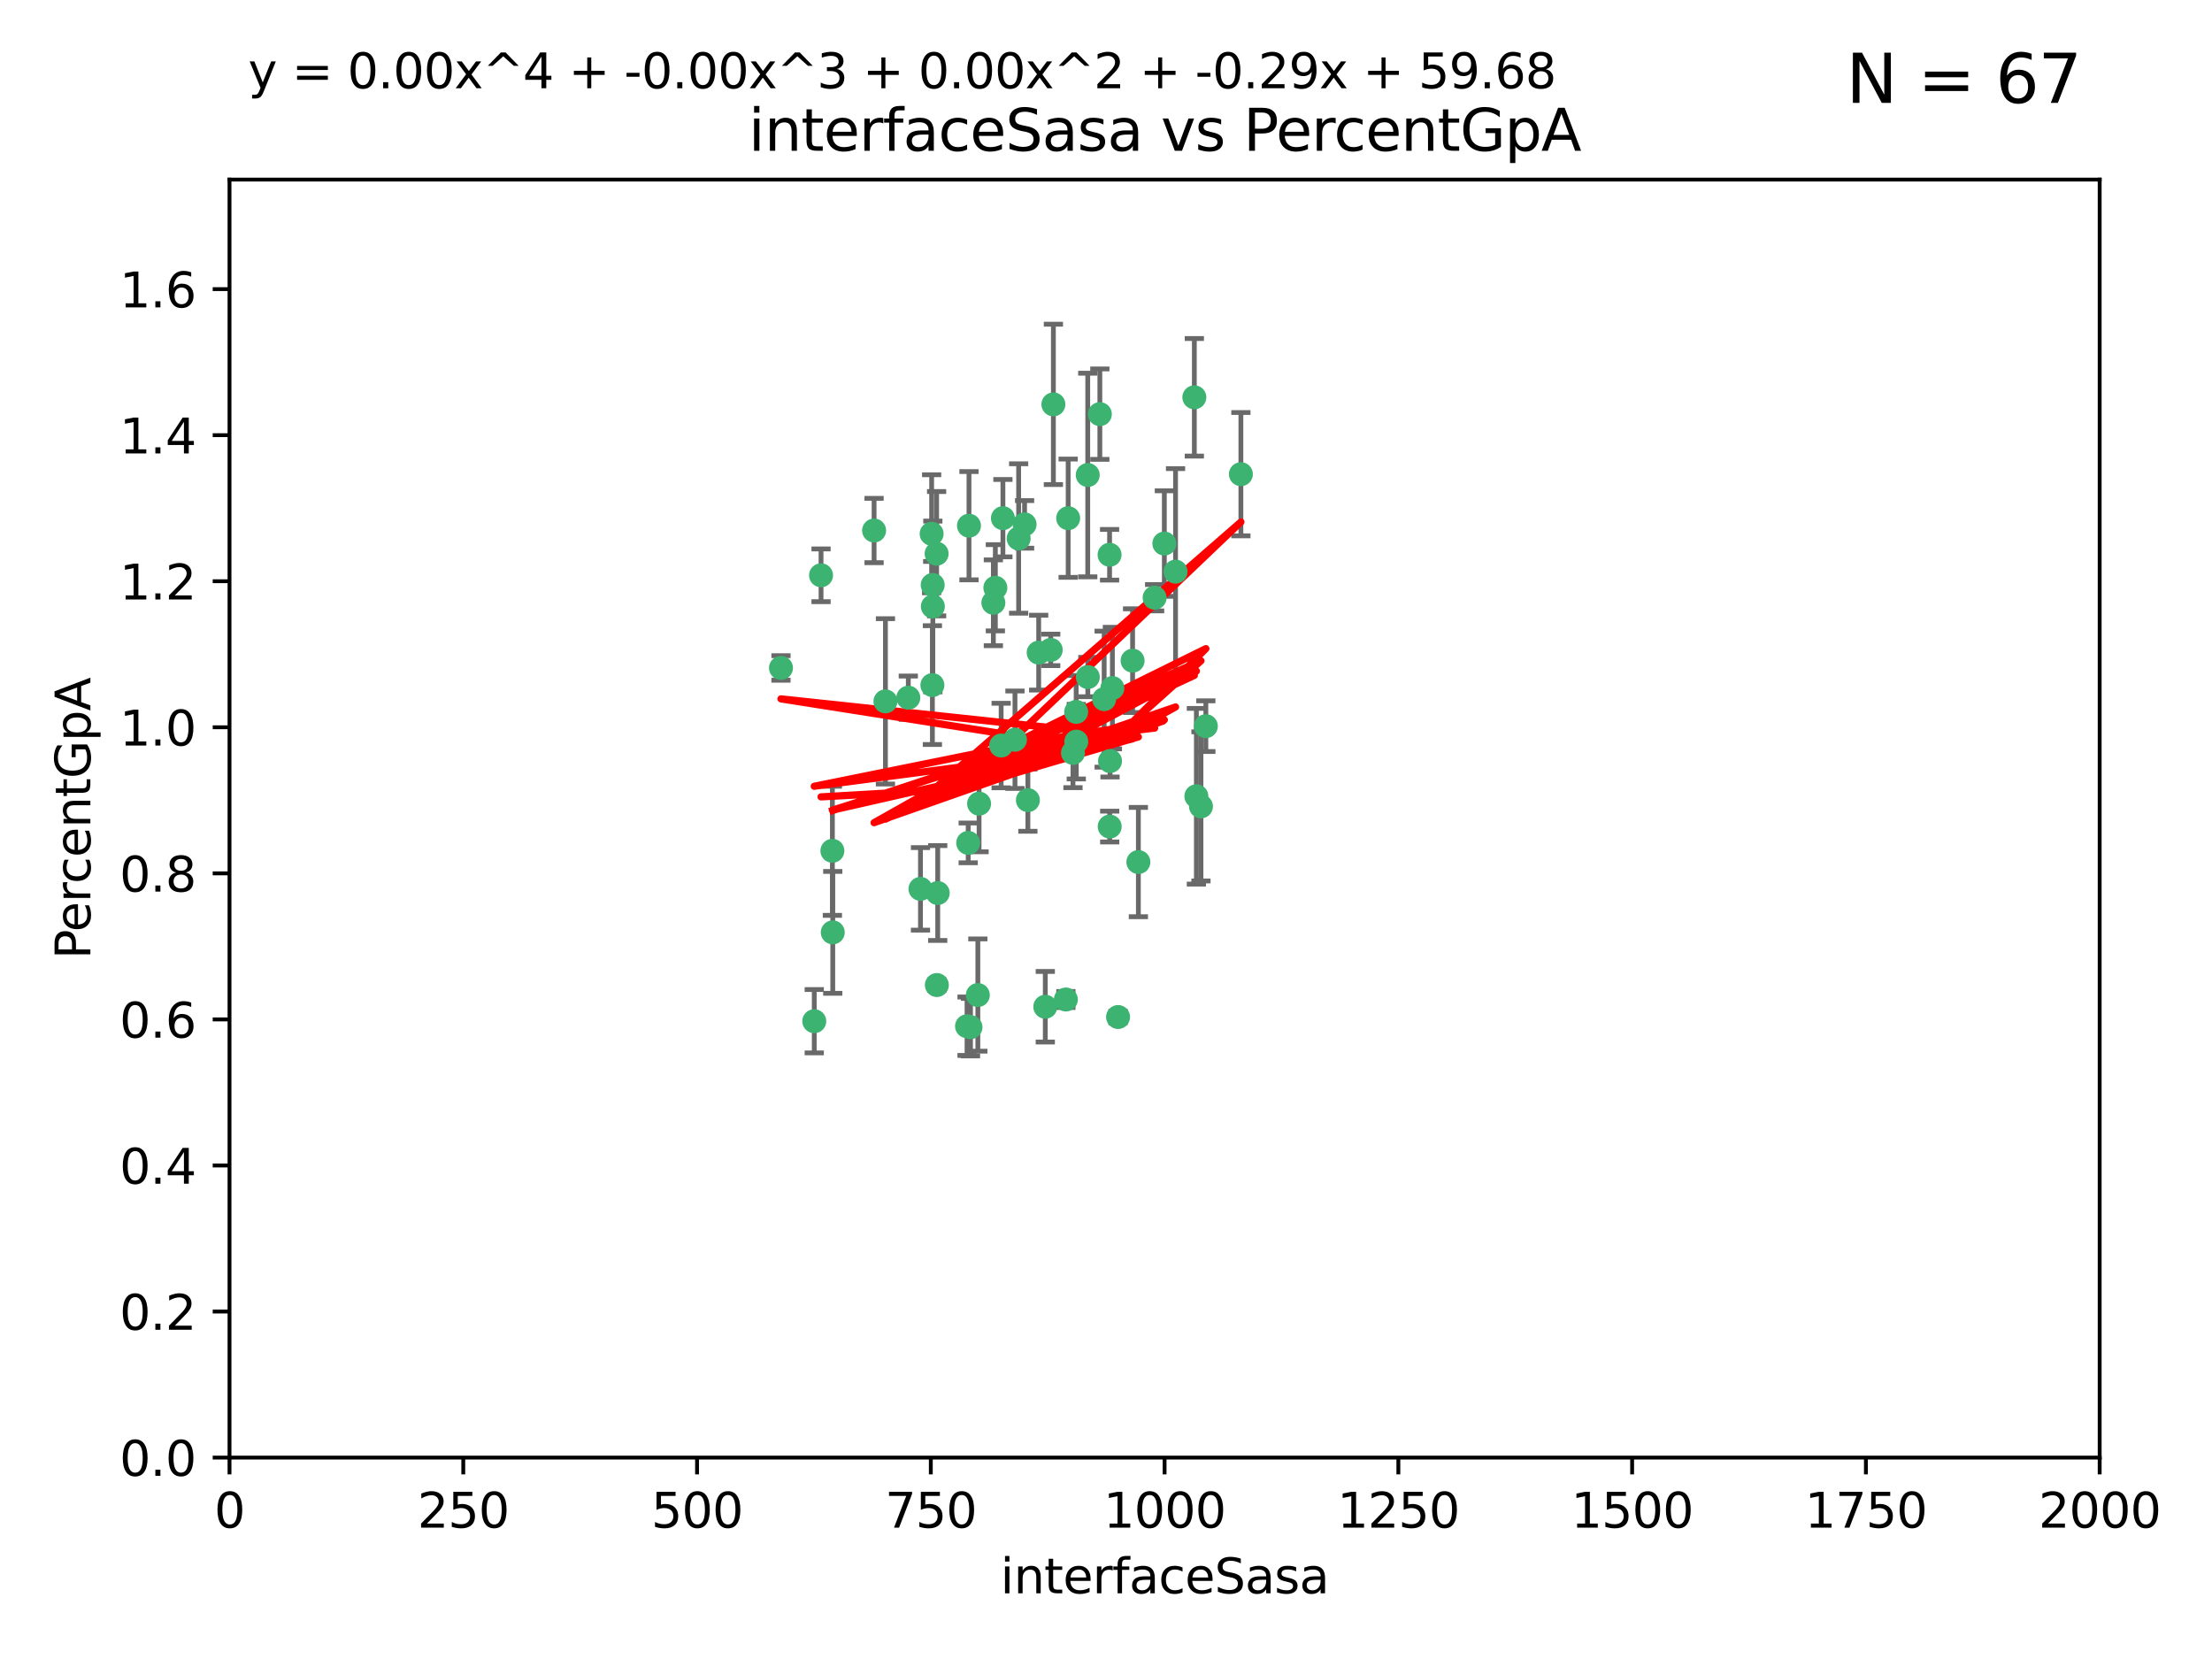 <?xml version="1.0" encoding="utf-8" standalone="no"?>
<!DOCTYPE svg PUBLIC "-//W3C//DTD SVG 1.1//EN"
  "http://www.w3.org/Graphics/SVG/1.1/DTD/svg11.dtd">
<svg xmlns:xlink="http://www.w3.org/1999/xlink" width="460.8pt" height="345.6pt" viewBox="0 0 460.8 345.6" xmlns="http://www.w3.org/2000/svg" version="1.1">
 <defs>
  <style type="text/css">*{stroke-linejoin: round; stroke-linecap: butt}</style>
 </defs>
 <g id="figure_1">
  <g id="patch_1">
   <path d="M 0 345.6 
L 460.8 345.6 
L 460.8 0 
L 0 0 
z
" style="fill: #ffffff"/>
  </g>
  <g id="axes_1">
   <g id="patch_2">
    <path d="M 47.81 303.64 
L 437.4 303.64 
L 437.4 37.411 
L 47.81 37.411 
z
" style="fill: #ffffff"/>
   </g>
   <g id="PathCollection_1">
    <defs>
     <path id="md4ae20aaaa" d="M 0 1.118 
C 0.297 1.118 0.581 1 0.791 0.791 
C 1 0.581 1.118 0.297 1.118 0 
C 1.118 -0.297 1 -0.581 0.791 -0.791 
C 0.581 -1 0.297 -1.118 0 -1.118 
C -0.297 -1.118 -0.581 -1 -0.791 -0.791 
C -1 -0.581 -1.118 -0.297 -1.118 0 
C -1.118 0.297 -1 0.581 -0.791 0.791 
C -0.581 1 -0.297 1.118 0 1.118 
z
" style="stroke: #3cb371"/>
    </defs>
    <g clip-path="url(#p21e765c9d4)">
     <use xlink:href="#md4ae20aaaa" x="231.145" y="115.568" style="fill: #3cb371; stroke: #3cb371"/>
     <use xlink:href="#md4ae20aaaa" x="242.554" y="113.232" style="fill: #3cb371; stroke: #3cb371"/>
     <use xlink:href="#md4ae20aaaa" x="208.925" y="107.943" style="fill: #3cb371; stroke: #3cb371"/>
     <use xlink:href="#md4ae20aaaa" x="258.5" y="98.781" style="fill: #3cb371; stroke: #3cb371"/>
     <use xlink:href="#md4ae20aaaa" x="194.329" y="126.342" style="fill: #3cb371; stroke: #3cb371"/>
     <use xlink:href="#md4ae20aaaa" x="244.888" y="119.082" style="fill: #3cb371; stroke: #3cb371"/>
     <use xlink:href="#md4ae20aaaa" x="231.733" y="143.336" style="fill: #3cb371; stroke: #3cb371"/>
     <use xlink:href="#md4ae20aaaa" x="251.201" y="151.274" style="fill: #3cb371; stroke: #3cb371"/>
     <use xlink:href="#md4ae20aaaa" x="201.856" y="109.513" style="fill: #3cb371; stroke: #3cb371"/>
     <use xlink:href="#md4ae20aaaa" x="226.614" y="141.043" style="fill: #3cb371; stroke: #3cb371"/>
     <use xlink:href="#md4ae20aaaa" x="214.128" y="166.685" style="fill: #3cb371; stroke: #3cb371"/>
     <use xlink:href="#md4ae20aaaa" x="240.527" y="124.513" style="fill: #3cb371; stroke: #3cb371"/>
     <use xlink:href="#md4ae20aaaa" x="218.885" y="135.386" style="fill: #3cb371; stroke: #3cb371"/>
     <use xlink:href="#md4ae20aaaa" x="226.597" y="98.955" style="fill: #3cb371; stroke: #3cb371"/>
     <use xlink:href="#md4ae20aaaa" x="235.941" y="137.629" style="fill: #3cb371; stroke: #3cb371"/>
     <use xlink:href="#md4ae20aaaa" x="232.912" y="211.864" style="fill: #3cb371; stroke: #3cb371"/>
     <use xlink:href="#md4ae20aaaa" x="222.518" y="107.949" style="fill: #3cb371; stroke: #3cb371"/>
     <use xlink:href="#md4ae20aaaa" x="203.96" y="167.417" style="fill: #3cb371; stroke: #3cb371"/>
     <use xlink:href="#md4ae20aaaa" x="194.296" y="121.859" style="fill: #3cb371; stroke: #3cb371"/>
     <use xlink:href="#md4ae20aaaa" x="229.119" y="86.272" style="fill: #3cb371; stroke: #3cb371"/>
     <use xlink:href="#md4ae20aaaa" x="250.183" y="167.984" style="fill: #3cb371; stroke: #3cb371"/>
     <use xlink:href="#md4ae20aaaa" x="207.351" y="122.444" style="fill: #3cb371; stroke: #3cb371"/>
     <use xlink:href="#md4ae20aaaa" x="195.114" y="115.347" style="fill: #3cb371; stroke: #3cb371"/>
     <use xlink:href="#md4ae20aaaa" x="182.088" y="110.514" style="fill: #3cb371; stroke: #3cb371"/>
     <use xlink:href="#md4ae20aaaa" x="213.44" y="109.239" style="fill: #3cb371; stroke: #3cb371"/>
     <use xlink:href="#md4ae20aaaa" x="249.228" y="165.873" style="fill: #3cb371; stroke: #3cb371"/>
     <use xlink:href="#md4ae20aaaa" x="222.039" y="208.215" style="fill: #3cb371; stroke: #3cb371"/>
     <use xlink:href="#md4ae20aaaa" x="189.216" y="145.341" style="fill: #3cb371; stroke: #3cb371"/>
     <use xlink:href="#md4ae20aaaa" x="202.173" y="213.979" style="fill: #3cb371; stroke: #3cb371"/>
     <use xlink:href="#md4ae20aaaa" x="203.704" y="207.286" style="fill: #3cb371; stroke: #3cb371"/>
     <use xlink:href="#md4ae20aaaa" x="206.936" y="125.569" style="fill: #3cb371; stroke: #3cb371"/>
     <use xlink:href="#md4ae20aaaa" x="211.436" y="154.097" style="fill: #3cb371; stroke: #3cb371"/>
     <use xlink:href="#md4ae20aaaa" x="194.076" y="111.192" style="fill: #3cb371; stroke: #3cb371"/>
     <use xlink:href="#md4ae20aaaa" x="171.039" y="119.843" style="fill: #3cb371; stroke: #3cb371"/>
     <use xlink:href="#md4ae20aaaa" x="194.235" y="142.72" style="fill: #3cb371; stroke: #3cb371"/>
     <use xlink:href="#md4ae20aaaa" x="231.239" y="158.542" style="fill: #3cb371; stroke: #3cb371"/>
     <use xlink:href="#md4ae20aaaa" x="230.017" y="145.644" style="fill: #3cb371; stroke: #3cb371"/>
     <use xlink:href="#md4ae20aaaa" x="224.209" y="154.498" style="fill: #3cb371; stroke: #3cb371"/>
     <use xlink:href="#md4ae20aaaa" x="201.453" y="213.781" style="fill: #3cb371; stroke: #3cb371"/>
     <use xlink:href="#md4ae20aaaa" x="248.803" y="82.766" style="fill: #3cb371; stroke: #3cb371"/>
     <use xlink:href="#md4ae20aaaa" x="184.453" y="146.106" style="fill: #3cb371; stroke: #3cb371"/>
     <use xlink:href="#md4ae20aaaa" x="216.376" y="135.958" style="fill: #3cb371; stroke: #3cb371"/>
     <use xlink:href="#md4ae20aaaa" x="169.625" y="212.733" style="fill: #3cb371; stroke: #3cb371"/>
     <use xlink:href="#md4ae20aaaa" x="201.694" y="175.59" style="fill: #3cb371; stroke: #3cb371"/>
     <use xlink:href="#md4ae20aaaa" x="224.185" y="148.297" style="fill: #3cb371; stroke: #3cb371"/>
     <use xlink:href="#md4ae20aaaa" x="231.172" y="172.188" style="fill: #3cb371; stroke: #3cb371"/>
     <use xlink:href="#md4ae20aaaa" x="195.165" y="205.202" style="fill: #3cb371; stroke: #3cb371"/>
     <use xlink:href="#md4ae20aaaa" x="212.203" y="112.178" style="fill: #3cb371; stroke: #3cb371"/>
     <use xlink:href="#md4ae20aaaa" x="195.344" y="186.034" style="fill: #3cb371; stroke: #3cb371"/>
     <use xlink:href="#md4ae20aaaa" x="219.44" y="84.238" style="fill: #3cb371; stroke: #3cb371"/>
     <use xlink:href="#md4ae20aaaa" x="208.557" y="155.307" style="fill: #3cb371; stroke: #3cb371"/>
     <use xlink:href="#md4ae20aaaa" x="191.752" y="185.169" style="fill: #3cb371; stroke: #3cb371"/>
     <use xlink:href="#md4ae20aaaa" x="173.402" y="177.24" style="fill: #3cb371; stroke: #3cb371"/>
     <use xlink:href="#md4ae20aaaa" x="223.521" y="156.841" style="fill: #3cb371; stroke: #3cb371"/>
     <use xlink:href="#md4ae20aaaa" x="237.143" y="179.582" style="fill: #3cb371; stroke: #3cb371"/>
     <use xlink:href="#md4ae20aaaa" x="162.692" y="139.145" style="fill: #3cb371; stroke: #3cb371"/>
     <use xlink:href="#md4ae20aaaa" x="217.753" y="209.723" style="fill: #3cb371; stroke: #3cb371"/>
     <use xlink:href="#md4ae20aaaa" x="173.48" y="194.231" style="fill: #3cb371; stroke: #3cb371"/>
    </g>
   </g>
   <g id="matplotlib.axis_1">
    <g id="xtick_1">
     <g id="line2d_1">
      <defs>
       <path id="m31d7b4f431" d="M 0 0 
L 0 3.5 
" style="stroke: #000000; stroke-width: 0.8"/>
      </defs>
      <g>
       <use xlink:href="#m31d7b4f431" x="47.81" y="303.64" style="stroke: #000000; stroke-width: 0.8"/>
      </g>
     </g>
     <g id="text_1">
      <!-- 0 -->
      <g transform="translate(44.629 318.238)scale(0.1 -0.1)">
       <defs>
        <path id="DejaVuSans-30" d="M 2034 4250 
Q 1547 4250 1301 3770 
Q 1056 3291 1056 2328 
Q 1056 1369 1301 889 
Q 1547 409 2034 409 
Q 2525 409 2770 889 
Q 3016 1369 3016 2328 
Q 3016 3291 2770 3770 
Q 2525 4250 2034 4250 
z
M 2034 4750 
Q 2819 4750 3233 4129 
Q 3647 3509 3647 2328 
Q 3647 1150 3233 529 
Q 2819 -91 2034 -91 
Q 1250 -91 836 529 
Q 422 1150 422 2328 
Q 422 3509 836 4129 
Q 1250 4750 2034 4750 
z
" transform="scale(0.016)"/>
       </defs>
       <use xlink:href="#DejaVuSans-30"/>
      </g>
     </g>
    </g>
    <g id="xtick_2">
     <g id="line2d_2">
      <g>
       <use xlink:href="#m31d7b4f431" x="96.509" y="303.64" style="stroke: #000000; stroke-width: 0.8"/>
      </g>
     </g>
     <g id="text_2">
      <!-- 250 -->
      <g transform="translate(86.965 318.238)scale(0.1 -0.1)">
       <defs>
        <path id="DejaVuSans-32" d="M 1228 531 
L 3431 531 
L 3431 0 
L 469 0 
L 469 531 
Q 828 903 1448 1529 
Q 2069 2156 2228 2338 
Q 2531 2678 2651 2914 
Q 2772 3150 2772 3378 
Q 2772 3750 2511 3984 
Q 2250 4219 1831 4219 
Q 1534 4219 1204 4116 
Q 875 4013 500 3803 
L 500 4441 
Q 881 4594 1212 4672 
Q 1544 4750 1819 4750 
Q 2544 4750 2975 4387 
Q 3406 4025 3406 3419 
Q 3406 3131 3298 2873 
Q 3191 2616 2906 2266 
Q 2828 2175 2409 1742 
Q 1991 1309 1228 531 
z
" transform="scale(0.016)"/>
        <path id="DejaVuSans-35" d="M 691 4666 
L 3169 4666 
L 3169 4134 
L 1269 4134 
L 1269 2991 
Q 1406 3038 1543 3061 
Q 1681 3084 1819 3084 
Q 2600 3084 3056 2656 
Q 3513 2228 3513 1497 
Q 3513 744 3044 326 
Q 2575 -91 1722 -91 
Q 1428 -91 1123 -41 
Q 819 9 494 109 
L 494 744 
Q 775 591 1075 516 
Q 1375 441 1709 441 
Q 2250 441 2565 725 
Q 2881 1009 2881 1497 
Q 2881 1984 2565 2268 
Q 2250 2553 1709 2553 
Q 1456 2553 1204 2497 
Q 953 2441 691 2322 
L 691 4666 
z
" transform="scale(0.016)"/>
       </defs>
       <use xlink:href="#DejaVuSans-32"/>
       <use xlink:href="#DejaVuSans-35" x="63.623"/>
       <use xlink:href="#DejaVuSans-30" x="127.246"/>
      </g>
     </g>
    </g>
    <g id="xtick_3">
     <g id="line2d_3">
      <g>
       <use xlink:href="#m31d7b4f431" x="145.208" y="303.64" style="stroke: #000000; stroke-width: 0.8"/>
      </g>
     </g>
     <g id="text_3">
      <!-- 500 -->
      <g transform="translate(135.664 318.238)scale(0.1 -0.1)">
       <use xlink:href="#DejaVuSans-35"/>
       <use xlink:href="#DejaVuSans-30" x="63.623"/>
       <use xlink:href="#DejaVuSans-30" x="127.246"/>
      </g>
     </g>
    </g>
    <g id="xtick_4">
     <g id="line2d_4">
      <g>
       <use xlink:href="#m31d7b4f431" x="193.906" y="303.64" style="stroke: #000000; stroke-width: 0.8"/>
      </g>
     </g>
     <g id="text_4">
      <!-- 750 -->
      <g transform="translate(184.363 318.238)scale(0.1 -0.1)">
       <defs>
        <path id="DejaVuSans-37" d="M 525 4666 
L 3525 4666 
L 3525 4397 
L 1831 0 
L 1172 0 
L 2766 4134 
L 525 4134 
L 525 4666 
z
" transform="scale(0.016)"/>
       </defs>
       <use xlink:href="#DejaVuSans-37"/>
       <use xlink:href="#DejaVuSans-35" x="63.623"/>
       <use xlink:href="#DejaVuSans-30" x="127.246"/>
      </g>
     </g>
    </g>
    <g id="xtick_5">
     <g id="line2d_5">
      <g>
       <use xlink:href="#m31d7b4f431" x="242.605" y="303.64" style="stroke: #000000; stroke-width: 0.8"/>
      </g>
     </g>
     <g id="text_5">
      <!-- 1000 -->
      <g transform="translate(229.88 318.238)scale(0.1 -0.1)">
       <defs>
        <path id="DejaVuSans-31" d="M 794 531 
L 1825 531 
L 1825 4091 
L 703 3866 
L 703 4441 
L 1819 4666 
L 2450 4666 
L 2450 531 
L 3481 531 
L 3481 0 
L 794 0 
L 794 531 
z
" transform="scale(0.016)"/>
       </defs>
       <use xlink:href="#DejaVuSans-31"/>
       <use xlink:href="#DejaVuSans-30" x="63.623"/>
       <use xlink:href="#DejaVuSans-30" x="127.246"/>
       <use xlink:href="#DejaVuSans-30" x="190.869"/>
      </g>
     </g>
    </g>
    <g id="xtick_6">
     <g id="line2d_6">
      <g>
       <use xlink:href="#m31d7b4f431" x="291.304" y="303.64" style="stroke: #000000; stroke-width: 0.8"/>
      </g>
     </g>
     <g id="text_6">
      <!-- 1250 -->
      <g transform="translate(278.579 318.238)scale(0.1 -0.1)">
       <use xlink:href="#DejaVuSans-31"/>
       <use xlink:href="#DejaVuSans-32" x="63.623"/>
       <use xlink:href="#DejaVuSans-35" x="127.246"/>
       <use xlink:href="#DejaVuSans-30" x="190.869"/>
      </g>
     </g>
    </g>
    <g id="xtick_7">
     <g id="line2d_7">
      <g>
       <use xlink:href="#m31d7b4f431" x="340.002" y="303.64" style="stroke: #000000; stroke-width: 0.8"/>
      </g>
     </g>
     <g id="text_7">
      <!-- 1500 -->
      <g transform="translate(327.277 318.238)scale(0.1 -0.1)">
       <use xlink:href="#DejaVuSans-31"/>
       <use xlink:href="#DejaVuSans-35" x="63.623"/>
       <use xlink:href="#DejaVuSans-30" x="127.246"/>
       <use xlink:href="#DejaVuSans-30" x="190.869"/>
      </g>
     </g>
    </g>
    <g id="xtick_8">
     <g id="line2d_8">
      <g>
       <use xlink:href="#m31d7b4f431" x="388.701" y="303.64" style="stroke: #000000; stroke-width: 0.8"/>
      </g>
     </g>
     <g id="text_8">
      <!-- 1750 -->
      <g transform="translate(375.976 318.238)scale(0.1 -0.1)">
       <use xlink:href="#DejaVuSans-31"/>
       <use xlink:href="#DejaVuSans-37" x="63.623"/>
       <use xlink:href="#DejaVuSans-35" x="127.246"/>
       <use xlink:href="#DejaVuSans-30" x="190.869"/>
      </g>
     </g>
    </g>
    <g id="xtick_9">
     <g id="line2d_9">
      <g>
       <use xlink:href="#m31d7b4f431" x="437.4" y="303.64" style="stroke: #000000; stroke-width: 0.8"/>
      </g>
     </g>
     <g id="text_9">
      <!-- 2000 -->
      <g transform="translate(424.675 318.238)scale(0.1 -0.1)">
       <use xlink:href="#DejaVuSans-32"/>
       <use xlink:href="#DejaVuSans-30" x="63.623"/>
       <use xlink:href="#DejaVuSans-30" x="127.246"/>
       <use xlink:href="#DejaVuSans-30" x="190.869"/>
      </g>
     </g>
    </g>
    <g id="text_10">
     <!-- interfaceSasa -->
     <g transform="translate(208.398 331.917)scale(0.1 -0.1)">
      <defs>
       <path id="DejaVuSans-69" d="M 603 3500 
L 1178 3500 
L 1178 0 
L 603 0 
L 603 3500 
z
M 603 4863 
L 1178 4863 
L 1178 4134 
L 603 4134 
L 603 4863 
z
" transform="scale(0.016)"/>
       <path id="DejaVuSans-6e" d="M 3513 2113 
L 3513 0 
L 2938 0 
L 2938 2094 
Q 2938 2591 2744 2837 
Q 2550 3084 2163 3084 
Q 1697 3084 1428 2787 
Q 1159 2491 1159 1978 
L 1159 0 
L 581 0 
L 581 3500 
L 1159 3500 
L 1159 2956 
Q 1366 3272 1645 3428 
Q 1925 3584 2291 3584 
Q 2894 3584 3203 3211 
Q 3513 2838 3513 2113 
z
" transform="scale(0.016)"/>
       <path id="DejaVuSans-74" d="M 1172 4494 
L 1172 3500 
L 2356 3500 
L 2356 3053 
L 1172 3053 
L 1172 1153 
Q 1172 725 1289 603 
Q 1406 481 1766 481 
L 2356 481 
L 2356 0 
L 1766 0 
Q 1100 0 847 248 
Q 594 497 594 1153 
L 594 3053 
L 172 3053 
L 172 3500 
L 594 3500 
L 594 4494 
L 1172 4494 
z
" transform="scale(0.016)"/>
       <path id="DejaVuSans-65" d="M 3597 1894 
L 3597 1613 
L 953 1613 
Q 991 1019 1311 708 
Q 1631 397 2203 397 
Q 2534 397 2845 478 
Q 3156 559 3463 722 
L 3463 178 
Q 3153 47 2828 -22 
Q 2503 -91 2169 -91 
Q 1331 -91 842 396 
Q 353 884 353 1716 
Q 353 2575 817 3079 
Q 1281 3584 2069 3584 
Q 2775 3584 3186 3129 
Q 3597 2675 3597 1894 
z
M 3022 2063 
Q 3016 2534 2758 2815 
Q 2500 3097 2075 3097 
Q 1594 3097 1305 2825 
Q 1016 2553 972 2059 
L 3022 2063 
z
" transform="scale(0.016)"/>
       <path id="DejaVuSans-72" d="M 2631 2963 
Q 2534 3019 2420 3045 
Q 2306 3072 2169 3072 
Q 1681 3072 1420 2755 
Q 1159 2438 1159 1844 
L 1159 0 
L 581 0 
L 581 3500 
L 1159 3500 
L 1159 2956 
Q 1341 3275 1631 3429 
Q 1922 3584 2338 3584 
Q 2397 3584 2469 3576 
Q 2541 3569 2628 3553 
L 2631 2963 
z
" transform="scale(0.016)"/>
       <path id="DejaVuSans-66" d="M 2375 4863 
L 2375 4384 
L 1825 4384 
Q 1516 4384 1395 4259 
Q 1275 4134 1275 3809 
L 1275 3500 
L 2222 3500 
L 2222 3053 
L 1275 3053 
L 1275 0 
L 697 0 
L 697 3053 
L 147 3053 
L 147 3500 
L 697 3500 
L 697 3744 
Q 697 4328 969 4595 
Q 1241 4863 1831 4863 
L 2375 4863 
z
" transform="scale(0.016)"/>
       <path id="DejaVuSans-61" d="M 2194 1759 
Q 1497 1759 1228 1600 
Q 959 1441 959 1056 
Q 959 750 1161 570 
Q 1363 391 1709 391 
Q 2188 391 2477 730 
Q 2766 1069 2766 1631 
L 2766 1759 
L 2194 1759 
z
M 3341 1997 
L 3341 0 
L 2766 0 
L 2766 531 
Q 2569 213 2275 61 
Q 1981 -91 1556 -91 
Q 1019 -91 701 211 
Q 384 513 384 1019 
Q 384 1609 779 1909 
Q 1175 2209 1959 2209 
L 2766 2209 
L 2766 2266 
Q 2766 2663 2505 2880 
Q 2244 3097 1772 3097 
Q 1472 3097 1187 3025 
Q 903 2953 641 2809 
L 641 3341 
Q 956 3463 1253 3523 
Q 1550 3584 1831 3584 
Q 2591 3584 2966 3190 
Q 3341 2797 3341 1997 
z
" transform="scale(0.016)"/>
       <path id="DejaVuSans-63" d="M 3122 3366 
L 3122 2828 
Q 2878 2963 2633 3030 
Q 2388 3097 2138 3097 
Q 1578 3097 1268 2742 
Q 959 2388 959 1747 
Q 959 1106 1268 751 
Q 1578 397 2138 397 
Q 2388 397 2633 464 
Q 2878 531 3122 666 
L 3122 134 
Q 2881 22 2623 -34 
Q 2366 -91 2075 -91 
Q 1284 -91 818 406 
Q 353 903 353 1747 
Q 353 2603 823 3093 
Q 1294 3584 2113 3584 
Q 2378 3584 2631 3529 
Q 2884 3475 3122 3366 
z
" transform="scale(0.016)"/>
       <path id="DejaVuSans-53" d="M 3425 4513 
L 3425 3897 
Q 3066 4069 2747 4153 
Q 2428 4238 2131 4238 
Q 1616 4238 1336 4038 
Q 1056 3838 1056 3469 
Q 1056 3159 1242 3001 
Q 1428 2844 1947 2747 
L 2328 2669 
Q 3034 2534 3370 2195 
Q 3706 1856 3706 1288 
Q 3706 609 3251 259 
Q 2797 -91 1919 -91 
Q 1588 -91 1214 -16 
Q 841 59 441 206 
L 441 856 
Q 825 641 1194 531 
Q 1563 422 1919 422 
Q 2459 422 2753 634 
Q 3047 847 3047 1241 
Q 3047 1584 2836 1778 
Q 2625 1972 2144 2069 
L 1759 2144 
Q 1053 2284 737 2584 
Q 422 2884 422 3419 
Q 422 4038 858 4394 
Q 1294 4750 2059 4750 
Q 2388 4750 2728 4690 
Q 3069 4631 3425 4513 
z
" transform="scale(0.016)"/>
       <path id="DejaVuSans-73" d="M 2834 3397 
L 2834 2853 
Q 2591 2978 2328 3040 
Q 2066 3103 1784 3103 
Q 1356 3103 1142 2972 
Q 928 2841 928 2578 
Q 928 2378 1081 2264 
Q 1234 2150 1697 2047 
L 1894 2003 
Q 2506 1872 2764 1633 
Q 3022 1394 3022 966 
Q 3022 478 2636 193 
Q 2250 -91 1575 -91 
Q 1294 -91 989 -36 
Q 684 19 347 128 
L 347 722 
Q 666 556 975 473 
Q 1284 391 1588 391 
Q 1994 391 2212 530 
Q 2431 669 2431 922 
Q 2431 1156 2273 1281 
Q 2116 1406 1581 1522 
L 1381 1569 
Q 847 1681 609 1914 
Q 372 2147 372 2553 
Q 372 3047 722 3315 
Q 1072 3584 1716 3584 
Q 2034 3584 2315 3537 
Q 2597 3491 2834 3397 
z
" transform="scale(0.016)"/>
      </defs>
      <use xlink:href="#DejaVuSans-69"/>
      <use xlink:href="#DejaVuSans-6e" x="27.783"/>
      <use xlink:href="#DejaVuSans-74" x="91.162"/>
      <use xlink:href="#DejaVuSans-65" x="130.371"/>
      <use xlink:href="#DejaVuSans-72" x="191.895"/>
      <use xlink:href="#DejaVuSans-66" x="233.008"/>
      <use xlink:href="#DejaVuSans-61" x="268.213"/>
      <use xlink:href="#DejaVuSans-63" x="329.492"/>
      <use xlink:href="#DejaVuSans-65" x="384.473"/>
      <use xlink:href="#DejaVuSans-53" x="445.996"/>
      <use xlink:href="#DejaVuSans-61" x="509.473"/>
      <use xlink:href="#DejaVuSans-73" x="570.752"/>
      <use xlink:href="#DejaVuSans-61" x="622.852"/>
     </g>
    </g>
   </g>
   <g id="matplotlib.axis_2">
    <g id="ytick_1">
     <g id="line2d_10">
      <defs>
       <path id="mb7d21fdd91" d="M 0 0 
L -3.5 0 
" style="stroke: #000000; stroke-width: 0.8"/>
      </defs>
      <g>
       <use xlink:href="#mb7d21fdd91" x="47.81" y="303.64" style="stroke: #000000; stroke-width: 0.8"/>
      </g>
     </g>
     <g id="text_11">
      <!-- 0.0 -->
      <g transform="translate(24.907 307.439)scale(0.1 -0.1)">
       <defs>
        <path id="DejaVuSans-2e" d="M 684 794 
L 1344 794 
L 1344 0 
L 684 0 
L 684 794 
z
" transform="scale(0.016)"/>
       </defs>
       <use xlink:href="#DejaVuSans-30"/>
       <use xlink:href="#DejaVuSans-2e" x="63.623"/>
       <use xlink:href="#DejaVuSans-30" x="95.41"/>
      </g>
     </g>
    </g>
    <g id="ytick_2">
     <g id="line2d_11">
      <g>
       <use xlink:href="#mb7d21fdd91" x="47.81" y="273.214" style="stroke: #000000; stroke-width: 0.8"/>
      </g>
     </g>
     <g id="text_12">
      <!-- 0.2 -->
      <g transform="translate(24.907 277.013)scale(0.1 -0.1)">
       <use xlink:href="#DejaVuSans-30"/>
       <use xlink:href="#DejaVuSans-2e" x="63.623"/>
       <use xlink:href="#DejaVuSans-32" x="95.41"/>
      </g>
     </g>
    </g>
    <g id="ytick_3">
     <g id="line2d_12">
      <g>
       <use xlink:href="#mb7d21fdd91" x="47.81" y="242.788" style="stroke: #000000; stroke-width: 0.8"/>
      </g>
     </g>
     <g id="text_13">
      <!-- 0.4 -->
      <g transform="translate(24.907 246.587)scale(0.1 -0.1)">
       <defs>
        <path id="DejaVuSans-34" d="M 2419 4116 
L 825 1625 
L 2419 1625 
L 2419 4116 
z
M 2253 4666 
L 3047 4666 
L 3047 1625 
L 3713 1625 
L 3713 1100 
L 3047 1100 
L 3047 0 
L 2419 0 
L 2419 1100 
L 313 1100 
L 313 1709 
L 2253 4666 
z
" transform="scale(0.016)"/>
       </defs>
       <use xlink:href="#DejaVuSans-30"/>
       <use xlink:href="#DejaVuSans-2e" x="63.623"/>
       <use xlink:href="#DejaVuSans-34" x="95.41"/>
      </g>
     </g>
    </g>
    <g id="ytick_4">
     <g id="line2d_13">
      <g>
       <use xlink:href="#mb7d21fdd91" x="47.81" y="212.362" style="stroke: #000000; stroke-width: 0.8"/>
      </g>
     </g>
     <g id="text_14">
      <!-- 0.6 -->
      <g transform="translate(24.907 216.161)scale(0.1 -0.1)">
       <defs>
        <path id="DejaVuSans-36" d="M 2113 2584 
Q 1688 2584 1439 2293 
Q 1191 2003 1191 1497 
Q 1191 994 1439 701 
Q 1688 409 2113 409 
Q 2538 409 2786 701 
Q 3034 994 3034 1497 
Q 3034 2003 2786 2293 
Q 2538 2584 2113 2584 
z
M 3366 4563 
L 3366 3988 
Q 3128 4100 2886 4159 
Q 2644 4219 2406 4219 
Q 1781 4219 1451 3797 
Q 1122 3375 1075 2522 
Q 1259 2794 1537 2939 
Q 1816 3084 2150 3084 
Q 2853 3084 3261 2657 
Q 3669 2231 3669 1497 
Q 3669 778 3244 343 
Q 2819 -91 2113 -91 
Q 1303 -91 875 529 
Q 447 1150 447 2328 
Q 447 3434 972 4092 
Q 1497 4750 2381 4750 
Q 2619 4750 2861 4703 
Q 3103 4656 3366 4563 
z
" transform="scale(0.016)"/>
       </defs>
       <use xlink:href="#DejaVuSans-30"/>
       <use xlink:href="#DejaVuSans-2e" x="63.623"/>
       <use xlink:href="#DejaVuSans-36" x="95.41"/>
      </g>
     </g>
    </g>
    <g id="ytick_5">
     <g id="line2d_14">
      <g>
       <use xlink:href="#mb7d21fdd91" x="47.81" y="181.935" style="stroke: #000000; stroke-width: 0.8"/>
      </g>
     </g>
     <g id="text_15">
      <!-- 0.8 -->
      <g transform="translate(24.907 185.735)scale(0.1 -0.1)">
       <defs>
        <path id="DejaVuSans-38" d="M 2034 2216 
Q 1584 2216 1326 1975 
Q 1069 1734 1069 1313 
Q 1069 891 1326 650 
Q 1584 409 2034 409 
Q 2484 409 2743 651 
Q 3003 894 3003 1313 
Q 3003 1734 2745 1975 
Q 2488 2216 2034 2216 
z
M 1403 2484 
Q 997 2584 770 2862 
Q 544 3141 544 3541 
Q 544 4100 942 4425 
Q 1341 4750 2034 4750 
Q 2731 4750 3128 4425 
Q 3525 4100 3525 3541 
Q 3525 3141 3298 2862 
Q 3072 2584 2669 2484 
Q 3125 2378 3379 2068 
Q 3634 1759 3634 1313 
Q 3634 634 3220 271 
Q 2806 -91 2034 -91 
Q 1263 -91 848 271 
Q 434 634 434 1313 
Q 434 1759 690 2068 
Q 947 2378 1403 2484 
z
M 1172 3481 
Q 1172 3119 1398 2916 
Q 1625 2713 2034 2713 
Q 2441 2713 2670 2916 
Q 2900 3119 2900 3481 
Q 2900 3844 2670 4047 
Q 2441 4250 2034 4250 
Q 1625 4250 1398 4047 
Q 1172 3844 1172 3481 
z
" transform="scale(0.016)"/>
       </defs>
       <use xlink:href="#DejaVuSans-30"/>
       <use xlink:href="#DejaVuSans-2e" x="63.623"/>
       <use xlink:href="#DejaVuSans-38" x="95.41"/>
      </g>
     </g>
    </g>
    <g id="ytick_6">
     <g id="line2d_15">
      <g>
       <use xlink:href="#mb7d21fdd91" x="47.81" y="151.509" style="stroke: #000000; stroke-width: 0.8"/>
      </g>
     </g>
     <g id="text_16">
      <!-- 1.0 -->
      <g transform="translate(24.907 155.308)scale(0.1 -0.1)">
       <use xlink:href="#DejaVuSans-31"/>
       <use xlink:href="#DejaVuSans-2e" x="63.623"/>
       <use xlink:href="#DejaVuSans-30" x="95.41"/>
      </g>
     </g>
    </g>
    <g id="ytick_7">
     <g id="line2d_16">
      <g>
       <use xlink:href="#mb7d21fdd91" x="47.81" y="121.083" style="stroke: #000000; stroke-width: 0.8"/>
      </g>
     </g>
     <g id="text_17">
      <!-- 1.2 -->
      <g transform="translate(24.907 124.882)scale(0.1 -0.1)">
       <use xlink:href="#DejaVuSans-31"/>
       <use xlink:href="#DejaVuSans-2e" x="63.623"/>
       <use xlink:href="#DejaVuSans-32" x="95.41"/>
      </g>
     </g>
    </g>
    <g id="ytick_8">
     <g id="line2d_17">
      <g>
       <use xlink:href="#mb7d21fdd91" x="47.81" y="90.657" style="stroke: #000000; stroke-width: 0.8"/>
      </g>
     </g>
     <g id="text_18">
      <!-- 1.4 -->
      <g transform="translate(24.907 94.456)scale(0.1 -0.1)">
       <use xlink:href="#DejaVuSans-31"/>
       <use xlink:href="#DejaVuSans-2e" x="63.623"/>
       <use xlink:href="#DejaVuSans-34" x="95.41"/>
      </g>
     </g>
    </g>
    <g id="ytick_9">
     <g id="line2d_18">
      <g>
       <use xlink:href="#mb7d21fdd91" x="47.81" y="60.231" style="stroke: #000000; stroke-width: 0.8"/>
      </g>
     </g>
     <g id="text_19">
      <!-- 1.6 -->
      <g transform="translate(24.907 64.03)scale(0.1 -0.1)">
       <use xlink:href="#DejaVuSans-31"/>
       <use xlink:href="#DejaVuSans-2e" x="63.623"/>
       <use xlink:href="#DejaVuSans-36" x="95.41"/>
      </g>
     </g>
    </g>
    <g id="text_20">
     <!-- PercentGpA -->
     <g transform="translate(18.827 199.802)rotate(-90)scale(0.1 -0.1)">
      <defs>
       <path id="DejaVuSans-50" d="M 1259 4147 
L 1259 2394 
L 2053 2394 
Q 2494 2394 2734 2622 
Q 2975 2850 2975 3272 
Q 2975 3691 2734 3919 
Q 2494 4147 2053 4147 
L 1259 4147 
z
M 628 4666 
L 2053 4666 
Q 2838 4666 3239 4311 
Q 3641 3956 3641 3272 
Q 3641 2581 3239 2228 
Q 2838 1875 2053 1875 
L 1259 1875 
L 1259 0 
L 628 0 
L 628 4666 
z
" transform="scale(0.016)"/>
       <path id="DejaVuSans-47" d="M 3809 666 
L 3809 1919 
L 2778 1919 
L 2778 2438 
L 4434 2438 
L 4434 434 
Q 4069 175 3628 42 
Q 3188 -91 2688 -91 
Q 1594 -91 976 548 
Q 359 1188 359 2328 
Q 359 3472 976 4111 
Q 1594 4750 2688 4750 
Q 3144 4750 3555 4637 
Q 3966 4525 4313 4306 
L 4313 3634 
Q 3963 3931 3569 4081 
Q 3175 4231 2741 4231 
Q 1884 4231 1454 3753 
Q 1025 3275 1025 2328 
Q 1025 1384 1454 906 
Q 1884 428 2741 428 
Q 3075 428 3337 486 
Q 3600 544 3809 666 
z
" transform="scale(0.016)"/>
       <path id="DejaVuSans-70" d="M 1159 525 
L 1159 -1331 
L 581 -1331 
L 581 3500 
L 1159 3500 
L 1159 2969 
Q 1341 3281 1617 3432 
Q 1894 3584 2278 3584 
Q 2916 3584 3314 3078 
Q 3713 2572 3713 1747 
Q 3713 922 3314 415 
Q 2916 -91 2278 -91 
Q 1894 -91 1617 61 
Q 1341 213 1159 525 
z
M 3116 1747 
Q 3116 2381 2855 2742 
Q 2594 3103 2138 3103 
Q 1681 3103 1420 2742 
Q 1159 2381 1159 1747 
Q 1159 1113 1420 752 
Q 1681 391 2138 391 
Q 2594 391 2855 752 
Q 3116 1113 3116 1747 
z
" transform="scale(0.016)"/>
       <path id="DejaVuSans-41" d="M 2188 4044 
L 1331 1722 
L 3047 1722 
L 2188 4044 
z
M 1831 4666 
L 2547 4666 
L 4325 0 
L 3669 0 
L 3244 1197 
L 1141 1197 
L 716 0 
L 50 0 
L 1831 4666 
z
" transform="scale(0.016)"/>
      </defs>
      <use xlink:href="#DejaVuSans-50"/>
      <use xlink:href="#DejaVuSans-65" x="56.678"/>
      <use xlink:href="#DejaVuSans-72" x="118.201"/>
      <use xlink:href="#DejaVuSans-63" x="157.064"/>
      <use xlink:href="#DejaVuSans-65" x="212.045"/>
      <use xlink:href="#DejaVuSans-6e" x="273.568"/>
      <use xlink:href="#DejaVuSans-74" x="336.947"/>
      <use xlink:href="#DejaVuSans-47" x="376.156"/>
      <use xlink:href="#DejaVuSans-70" x="453.646"/>
      <use xlink:href="#DejaVuSans-41" x="517.123"/>
     </g>
    </g>
   </g>
   <g id="LineCollection_1">
    <path d="M 231.145 120.843 
L 231.145 110.292 
" clip-path="url(#p21e765c9d4)" style="fill: none; stroke: #696969"/>
    <path d="M 242.554 124.224 
L 242.554 102.241 
" clip-path="url(#p21e765c9d4)" style="fill: none; stroke: #696969"/>
    <path d="M 208.925 116.002 
L 208.925 99.884 
" clip-path="url(#p21e765c9d4)" style="fill: none; stroke: #696969"/>
    <path d="M 258.5 111.622 
L 258.5 85.94 
" clip-path="url(#p21e765c9d4)" style="fill: none; stroke: #696969"/>
    <path d="M 194.329 144.131 
L 194.329 108.553 
" clip-path="url(#p21e765c9d4)" style="fill: none; stroke: #696969"/>
    <path d="M 244.888 140.54 
L 244.888 97.624 
" clip-path="url(#p21e765c9d4)" style="fill: none; stroke: #696969"/>
    <path d="M 231.733 155.999 
L 231.733 130.673 
" clip-path="url(#p21e765c9d4)" style="fill: none; stroke: #696969"/>
    <path d="M 251.201 156.555 
L 251.201 145.993 
" clip-path="url(#p21e765c9d4)" style="fill: none; stroke: #696969"/>
    <path d="M 201.856 120.79 
L 201.856 98.237 
" clip-path="url(#p21e765c9d4)" style="fill: none; stroke: #696969"/>
    <path d="M 226.614 145.137 
L 226.614 136.95 
" clip-path="url(#p21e765c9d4)" style="fill: none; stroke: #696969"/>
    <path d="M 214.128 173.167 
L 214.128 160.202 
" clip-path="url(#p21e765c9d4)" style="fill: none; stroke: #696969"/>
    <path d="M 240.527 127.259 
L 240.527 121.767 
" clip-path="url(#p21e765c9d4)" style="fill: none; stroke: #696969"/>
    <path d="M 218.885 138.663 
L 218.885 132.109 
" clip-path="url(#p21e765c9d4)" style="fill: none; stroke: #696969"/>
    <path d="M 226.597 120.165 
L 226.597 77.745 
" clip-path="url(#p21e765c9d4)" style="fill: none; stroke: #696969"/>
    <path d="M 235.941 148.436 
L 235.941 126.823 
" clip-path="url(#p21e765c9d4)" style="fill: none; stroke: #696969"/>
    <path d="M 232.912 213.072 
L 232.912 210.656 
" clip-path="url(#p21e765c9d4)" style="fill: none; stroke: #696969"/>
    <path d="M 222.518 120.265 
L 222.518 95.634 
" clip-path="url(#p21e765c9d4)" style="fill: none; stroke: #696969"/>
    <path d="M 203.96 177.442 
L 203.96 157.392 
" clip-path="url(#p21e765c9d4)" style="fill: none; stroke: #696969"/>
    <path d="M 194.296 126.751 
L 194.296 116.967 
" clip-path="url(#p21e765c9d4)" style="fill: none; stroke: #696969"/>
    <path d="M 229.119 95.691 
L 229.119 76.852 
" clip-path="url(#p21e765c9d4)" style="fill: none; stroke: #696969"/>
    <path d="M 250.183 183.521 
L 250.183 152.447 
" clip-path="url(#p21e765c9d4)" style="fill: none; stroke: #696969"/>
    <path d="M 207.351 131.425 
L 207.351 113.463 
" clip-path="url(#p21e765c9d4)" style="fill: none; stroke: #696969"/>
    <path d="M 195.114 128.299 
L 195.114 102.395 
" clip-path="url(#p21e765c9d4)" style="fill: none; stroke: #696969"/>
    <path d="M 182.088 117.217 
L 182.088 103.811 
" clip-path="url(#p21e765c9d4)" style="fill: none; stroke: #696969"/>
    <path d="M 213.44 114.195 
L 213.44 104.283 
" clip-path="url(#p21e765c9d4)" style="fill: none; stroke: #696969"/>
    <path d="M 249.228 184.172 
L 249.228 147.574 
" clip-path="url(#p21e765c9d4)" style="fill: none; stroke: #696969"/>
    <path d="M 222.039 209.889 
L 222.039 206.542 
" clip-path="url(#p21e765c9d4)" style="fill: none; stroke: #696969"/>
    <path d="M 189.216 149.851 
L 189.216 140.831 
" clip-path="url(#p21e765c9d4)" style="fill: none; stroke: #696969"/>
    <path d="M 202.173 219.969 
L 202.173 207.99 
" clip-path="url(#p21e765c9d4)" style="fill: none; stroke: #696969"/>
    <path d="M 203.704 218.975 
L 203.704 195.596 
" clip-path="url(#p21e765c9d4)" style="fill: none; stroke: #696969"/>
    <path d="M 206.936 134.51 
L 206.936 116.629 
" clip-path="url(#p21e765c9d4)" style="fill: none; stroke: #696969"/>
    <path d="M 211.436 164.246 
L 211.436 143.949 
" clip-path="url(#p21e765c9d4)" style="fill: none; stroke: #696969"/>
    <path d="M 194.076 123.488 
L 194.076 98.897 
" clip-path="url(#p21e765c9d4)" style="fill: none; stroke: #696969"/>
    <path d="M 171.039 125.336 
L 171.039 114.351 
" clip-path="url(#p21e765c9d4)" style="fill: none; stroke: #696969"/>
    <path d="M 194.235 155.094 
L 194.235 130.347 
" clip-path="url(#p21e765c9d4)" style="fill: none; stroke: #696969"/>
    <path d="M 231.239 161.867 
L 231.239 155.217 
" clip-path="url(#p21e765c9d4)" style="fill: none; stroke: #696969"/>
    <path d="M 230.017 159.813 
L 230.017 131.474 
" clip-path="url(#p21e765c9d4)" style="fill: none; stroke: #696969"/>
    <path d="M 224.209 162.273 
L 224.209 146.722 
" clip-path="url(#p21e765c9d4)" style="fill: none; stroke: #696969"/>
    <path d="M 201.453 219.871 
L 201.453 207.692 
" clip-path="url(#p21e765c9d4)" style="fill: none; stroke: #696969"/>
    <path d="M 248.803 95.013 
L 248.803 70.519 
" clip-path="url(#p21e765c9d4)" style="fill: none; stroke: #696969"/>
    <path d="M 184.453 163.326 
L 184.453 128.886 
" clip-path="url(#p21e765c9d4)" style="fill: none; stroke: #696969"/>
    <path d="M 216.376 143.75 
L 216.376 128.166 
" clip-path="url(#p21e765c9d4)" style="fill: none; stroke: #696969"/>
    <path d="M 169.625 219.331 
L 169.625 206.134 
" clip-path="url(#p21e765c9d4)" style="fill: none; stroke: #696969"/>
    <path d="M 201.694 179.727 
L 201.694 171.452 
" clip-path="url(#p21e765c9d4)" style="fill: none; stroke: #696969"/>
    <path d="M 224.185 155.865 
L 224.185 140.729 
" clip-path="url(#p21e765c9d4)" style="fill: none; stroke: #696969"/>
    <path d="M 231.172 175.398 
L 231.172 168.977 
" clip-path="url(#p21e765c9d4)" style="fill: none; stroke: #696969"/>
    <path d="M 195.165 206.291 
L 195.165 204.114 
" clip-path="url(#p21e765c9d4)" style="fill: none; stroke: #696969"/>
    <path d="M 212.203 127.743 
L 212.203 96.614 
" clip-path="url(#p21e765c9d4)" style="fill: none; stroke: #696969"/>
    <path d="M 195.344 195.91 
L 195.344 176.158 
" clip-path="url(#p21e765c9d4)" style="fill: none; stroke: #696969"/>
    <path d="M 219.44 100.942 
L 219.44 67.533 
" clip-path="url(#p21e765c9d4)" style="fill: none; stroke: #696969"/>
    <path d="M 208.557 164.111 
L 208.557 146.503 
" clip-path="url(#p21e765c9d4)" style="fill: none; stroke: #696969"/>
    <path d="M 191.752 193.766 
L 191.752 176.573 
" clip-path="url(#p21e765c9d4)" style="fill: none; stroke: #696969"/>
    <path d="M 173.402 190.686 
L 173.402 163.794 
" clip-path="url(#p21e765c9d4)" style="fill: none; stroke: #696969"/>
    <path d="M 223.521 164.083 
L 223.521 149.6 
" clip-path="url(#p21e765c9d4)" style="fill: none; stroke: #696969"/>
    <path d="M 237.143 190.966 
L 237.143 168.198 
" clip-path="url(#p21e765c9d4)" style="fill: none; stroke: #696969"/>
    <path d="M 162.692 141.705 
L 162.692 136.585 
" clip-path="url(#p21e765c9d4)" style="fill: none; stroke: #696969"/>
    <path d="M 217.753 217.076 
L 217.753 202.37 
" clip-path="url(#p21e765c9d4)" style="fill: none; stroke: #696969"/>
    <path d="M 173.48 206.922 
L 173.48 181.54 
" clip-path="url(#p21e765c9d4)" style="fill: none; stroke: #696969"/>
   </g>
   <g id="line2d_19">
    <defs>
     <path id="mc209aec997" d="M 2 0 
L -2 -0 
" style="stroke: #696969"/>
    </defs>
    <g clip-path="url(#p21e765c9d4)">
     <use xlink:href="#mc209aec997" x="231.145" y="120.843" style="fill: #696969; stroke: #696969"/>
     <use xlink:href="#mc209aec997" x="242.554" y="124.224" style="fill: #696969; stroke: #696969"/>
     <use xlink:href="#mc209aec997" x="208.925" y="116.002" style="fill: #696969; stroke: #696969"/>
     <use xlink:href="#mc209aec997" x="258.5" y="111.622" style="fill: #696969; stroke: #696969"/>
     <use xlink:href="#mc209aec997" x="194.329" y="144.131" style="fill: #696969; stroke: #696969"/>
     <use xlink:href="#mc209aec997" x="244.888" y="140.54" style="fill: #696969; stroke: #696969"/>
     <use xlink:href="#mc209aec997" x="231.733" y="155.999" style="fill: #696969; stroke: #696969"/>
     <use xlink:href="#mc209aec997" x="251.201" y="156.555" style="fill: #696969; stroke: #696969"/>
     <use xlink:href="#mc209aec997" x="201.856" y="120.79" style="fill: #696969; stroke: #696969"/>
     <use xlink:href="#mc209aec997" x="226.614" y="145.137" style="fill: #696969; stroke: #696969"/>
     <use xlink:href="#mc209aec997" x="214.128" y="173.167" style="fill: #696969; stroke: #696969"/>
     <use xlink:href="#mc209aec997" x="240.527" y="127.259" style="fill: #696969; stroke: #696969"/>
     <use xlink:href="#mc209aec997" x="218.885" y="138.663" style="fill: #696969; stroke: #696969"/>
     <use xlink:href="#mc209aec997" x="226.597" y="120.165" style="fill: #696969; stroke: #696969"/>
     <use xlink:href="#mc209aec997" x="235.941" y="148.436" style="fill: #696969; stroke: #696969"/>
     <use xlink:href="#mc209aec997" x="232.912" y="213.072" style="fill: #696969; stroke: #696969"/>
     <use xlink:href="#mc209aec997" x="222.518" y="120.265" style="fill: #696969; stroke: #696969"/>
     <use xlink:href="#mc209aec997" x="203.96" y="177.442" style="fill: #696969; stroke: #696969"/>
     <use xlink:href="#mc209aec997" x="194.296" y="126.751" style="fill: #696969; stroke: #696969"/>
     <use xlink:href="#mc209aec997" x="229.119" y="95.691" style="fill: #696969; stroke: #696969"/>
     <use xlink:href="#mc209aec997" x="250.183" y="183.521" style="fill: #696969; stroke: #696969"/>
     <use xlink:href="#mc209aec997" x="207.351" y="131.425" style="fill: #696969; stroke: #696969"/>
     <use xlink:href="#mc209aec997" x="195.114" y="128.299" style="fill: #696969; stroke: #696969"/>
     <use xlink:href="#mc209aec997" x="182.088" y="117.217" style="fill: #696969; stroke: #696969"/>
     <use xlink:href="#mc209aec997" x="213.44" y="114.195" style="fill: #696969; stroke: #696969"/>
     <use xlink:href="#mc209aec997" x="249.228" y="184.172" style="fill: #696969; stroke: #696969"/>
     <use xlink:href="#mc209aec997" x="222.039" y="209.889" style="fill: #696969; stroke: #696969"/>
     <use xlink:href="#mc209aec997" x="189.216" y="149.851" style="fill: #696969; stroke: #696969"/>
     <use xlink:href="#mc209aec997" x="202.173" y="219.969" style="fill: #696969; stroke: #696969"/>
     <use xlink:href="#mc209aec997" x="203.704" y="218.975" style="fill: #696969; stroke: #696969"/>
     <use xlink:href="#mc209aec997" x="206.936" y="134.51" style="fill: #696969; stroke: #696969"/>
     <use xlink:href="#mc209aec997" x="211.436" y="164.246" style="fill: #696969; stroke: #696969"/>
     <use xlink:href="#mc209aec997" x="194.076" y="123.488" style="fill: #696969; stroke: #696969"/>
     <use xlink:href="#mc209aec997" x="171.039" y="125.336" style="fill: #696969; stroke: #696969"/>
     <use xlink:href="#mc209aec997" x="194.235" y="155.094" style="fill: #696969; stroke: #696969"/>
     <use xlink:href="#mc209aec997" x="231.239" y="161.867" style="fill: #696969; stroke: #696969"/>
     <use xlink:href="#mc209aec997" x="230.017" y="159.813" style="fill: #696969; stroke: #696969"/>
     <use xlink:href="#mc209aec997" x="224.209" y="162.273" style="fill: #696969; stroke: #696969"/>
     <use xlink:href="#mc209aec997" x="201.453" y="219.871" style="fill: #696969; stroke: #696969"/>
     <use xlink:href="#mc209aec997" x="248.803" y="95.013" style="fill: #696969; stroke: #696969"/>
     <use xlink:href="#mc209aec997" x="184.453" y="163.326" style="fill: #696969; stroke: #696969"/>
     <use xlink:href="#mc209aec997" x="216.376" y="143.75" style="fill: #696969; stroke: #696969"/>
     <use xlink:href="#mc209aec997" x="169.625" y="219.331" style="fill: #696969; stroke: #696969"/>
     <use xlink:href="#mc209aec997" x="201.694" y="179.727" style="fill: #696969; stroke: #696969"/>
     <use xlink:href="#mc209aec997" x="224.185" y="155.865" style="fill: #696969; stroke: #696969"/>
     <use xlink:href="#mc209aec997" x="231.172" y="175.398" style="fill: #696969; stroke: #696969"/>
     <use xlink:href="#mc209aec997" x="195.165" y="206.291" style="fill: #696969; stroke: #696969"/>
     <use xlink:href="#mc209aec997" x="212.203" y="127.743" style="fill: #696969; stroke: #696969"/>
     <use xlink:href="#mc209aec997" x="195.344" y="195.91" style="fill: #696969; stroke: #696969"/>
     <use xlink:href="#mc209aec997" x="219.44" y="100.942" style="fill: #696969; stroke: #696969"/>
     <use xlink:href="#mc209aec997" x="208.557" y="164.111" style="fill: #696969; stroke: #696969"/>
     <use xlink:href="#mc209aec997" x="191.752" y="193.766" style="fill: #696969; stroke: #696969"/>
     <use xlink:href="#mc209aec997" x="173.402" y="190.686" style="fill: #696969; stroke: #696969"/>
     <use xlink:href="#mc209aec997" x="223.521" y="164.083" style="fill: #696969; stroke: #696969"/>
     <use xlink:href="#mc209aec997" x="237.143" y="190.966" style="fill: #696969; stroke: #696969"/>
     <use xlink:href="#mc209aec997" x="162.692" y="141.705" style="fill: #696969; stroke: #696969"/>
     <use xlink:href="#mc209aec997" x="217.753" y="217.076" style="fill: #696969; stroke: #696969"/>
     <use xlink:href="#mc209aec997" x="173.48" y="206.922" style="fill: #696969; stroke: #696969"/>
    </g>
   </g>
   <g id="line2d_20">
    <g clip-path="url(#p21e765c9d4)">
     <use xlink:href="#mc209aec997" x="231.145" y="110.292" style="fill: #696969; stroke: #696969"/>
     <use xlink:href="#mc209aec997" x="242.554" y="102.241" style="fill: #696969; stroke: #696969"/>
     <use xlink:href="#mc209aec997" x="208.925" y="99.884" style="fill: #696969; stroke: #696969"/>
     <use xlink:href="#mc209aec997" x="258.5" y="85.94" style="fill: #696969; stroke: #696969"/>
     <use xlink:href="#mc209aec997" x="194.329" y="108.553" style="fill: #696969; stroke: #696969"/>
     <use xlink:href="#mc209aec997" x="244.888" y="97.624" style="fill: #696969; stroke: #696969"/>
     <use xlink:href="#mc209aec997" x="231.733" y="130.673" style="fill: #696969; stroke: #696969"/>
     <use xlink:href="#mc209aec997" x="251.201" y="145.993" style="fill: #696969; stroke: #696969"/>
     <use xlink:href="#mc209aec997" x="201.856" y="98.237" style="fill: #696969; stroke: #696969"/>
     <use xlink:href="#mc209aec997" x="226.614" y="136.95" style="fill: #696969; stroke: #696969"/>
     <use xlink:href="#mc209aec997" x="214.128" y="160.202" style="fill: #696969; stroke: #696969"/>
     <use xlink:href="#mc209aec997" x="240.527" y="121.767" style="fill: #696969; stroke: #696969"/>
     <use xlink:href="#mc209aec997" x="218.885" y="132.109" style="fill: #696969; stroke: #696969"/>
     <use xlink:href="#mc209aec997" x="226.597" y="77.745" style="fill: #696969; stroke: #696969"/>
     <use xlink:href="#mc209aec997" x="235.941" y="126.823" style="fill: #696969; stroke: #696969"/>
     <use xlink:href="#mc209aec997" x="232.912" y="210.656" style="fill: #696969; stroke: #696969"/>
     <use xlink:href="#mc209aec997" x="222.518" y="95.634" style="fill: #696969; stroke: #696969"/>
     <use xlink:href="#mc209aec997" x="203.96" y="157.392" style="fill: #696969; stroke: #696969"/>
     <use xlink:href="#mc209aec997" x="194.296" y="116.967" style="fill: #696969; stroke: #696969"/>
     <use xlink:href="#mc209aec997" x="229.119" y="76.852" style="fill: #696969; stroke: #696969"/>
     <use xlink:href="#mc209aec997" x="250.183" y="152.447" style="fill: #696969; stroke: #696969"/>
     <use xlink:href="#mc209aec997" x="207.351" y="113.463" style="fill: #696969; stroke: #696969"/>
     <use xlink:href="#mc209aec997" x="195.114" y="102.395" style="fill: #696969; stroke: #696969"/>
     <use xlink:href="#mc209aec997" x="182.088" y="103.811" style="fill: #696969; stroke: #696969"/>
     <use xlink:href="#mc209aec997" x="213.44" y="104.283" style="fill: #696969; stroke: #696969"/>
     <use xlink:href="#mc209aec997" x="249.228" y="147.574" style="fill: #696969; stroke: #696969"/>
     <use xlink:href="#mc209aec997" x="222.039" y="206.542" style="fill: #696969; stroke: #696969"/>
     <use xlink:href="#mc209aec997" x="189.216" y="140.831" style="fill: #696969; stroke: #696969"/>
     <use xlink:href="#mc209aec997" x="202.173" y="207.99" style="fill: #696969; stroke: #696969"/>
     <use xlink:href="#mc209aec997" x="203.704" y="195.596" style="fill: #696969; stroke: #696969"/>
     <use xlink:href="#mc209aec997" x="206.936" y="116.629" style="fill: #696969; stroke: #696969"/>
     <use xlink:href="#mc209aec997" x="211.436" y="143.949" style="fill: #696969; stroke: #696969"/>
     <use xlink:href="#mc209aec997" x="194.076" y="98.897" style="fill: #696969; stroke: #696969"/>
     <use xlink:href="#mc209aec997" x="171.039" y="114.351" style="fill: #696969; stroke: #696969"/>
     <use xlink:href="#mc209aec997" x="194.235" y="130.347" style="fill: #696969; stroke: #696969"/>
     <use xlink:href="#mc209aec997" x="231.239" y="155.217" style="fill: #696969; stroke: #696969"/>
     <use xlink:href="#mc209aec997" x="230.017" y="131.474" style="fill: #696969; stroke: #696969"/>
     <use xlink:href="#mc209aec997" x="224.209" y="146.722" style="fill: #696969; stroke: #696969"/>
     <use xlink:href="#mc209aec997" x="201.453" y="207.692" style="fill: #696969; stroke: #696969"/>
     <use xlink:href="#mc209aec997" x="248.803" y="70.519" style="fill: #696969; stroke: #696969"/>
     <use xlink:href="#mc209aec997" x="184.453" y="128.886" style="fill: #696969; stroke: #696969"/>
     <use xlink:href="#mc209aec997" x="216.376" y="128.166" style="fill: #696969; stroke: #696969"/>
     <use xlink:href="#mc209aec997" x="169.625" y="206.134" style="fill: #696969; stroke: #696969"/>
     <use xlink:href="#mc209aec997" x="201.694" y="171.452" style="fill: #696969; stroke: #696969"/>
     <use xlink:href="#mc209aec997" x="224.185" y="140.729" style="fill: #696969; stroke: #696969"/>
     <use xlink:href="#mc209aec997" x="231.172" y="168.977" style="fill: #696969; stroke: #696969"/>
     <use xlink:href="#mc209aec997" x="195.165" y="204.114" style="fill: #696969; stroke: #696969"/>
     <use xlink:href="#mc209aec997" x="212.203" y="96.614" style="fill: #696969; stroke: #696969"/>
     <use xlink:href="#mc209aec997" x="195.344" y="176.158" style="fill: #696969; stroke: #696969"/>
     <use xlink:href="#mc209aec997" x="219.44" y="67.533" style="fill: #696969; stroke: #696969"/>
     <use xlink:href="#mc209aec997" x="208.557" y="146.503" style="fill: #696969; stroke: #696969"/>
     <use xlink:href="#mc209aec997" x="191.752" y="176.573" style="fill: #696969; stroke: #696969"/>
     <use xlink:href="#mc209aec997" x="173.402" y="163.794" style="fill: #696969; stroke: #696969"/>
     <use xlink:href="#mc209aec997" x="223.521" y="149.6" style="fill: #696969; stroke: #696969"/>
     <use xlink:href="#mc209aec997" x="237.143" y="168.198" style="fill: #696969; stroke: #696969"/>
     <use xlink:href="#mc209aec997" x="162.692" y="136.585" style="fill: #696969; stroke: #696969"/>
     <use xlink:href="#mc209aec997" x="217.753" y="202.37" style="fill: #696969; stroke: #696969"/>
     <use xlink:href="#mc209aec997" x="173.48" y="181.54" style="fill: #696969; stroke: #696969"/>
    </g>
   </g>
   <g id="line2d_21">
    <path d="M 231.145 154.637 
L 242.554 149.955 
L 208.925 156.004 
L 258.5 108.744 
L 194.329 164.601 
L 244.888 147.273 
L 231.733 154.61 
L 251.201 135.124 
L 201.856 159.479 
L 226.614 154.526 
L 214.128 154.629 
L 240.527 151.674 
L 218.885 154.202 
L 226.597 154.525 
L 235.941 153.926 
L 232.912 154.514 
L 222.518 154.27 
L 203.96 158.268 
L 194.296 164.625 
L 229.119 154.641 
L 231.256 154.633 
L 250.183 137.652 
L 207.351 156.624 
L 195.114 164.038 
L 182.088 171.381 
L 242.291 150.208 
L 213.44 154.752 
L 249.228 139.805 
L 222.039 154.248 
L 189.216 168.124 
L 202.173 159.288 
L 203.704 158.407 
L 206.936 156.803 
L 211.436 155.212 
L 194.076 164.783 
L 171.039 166.003 
L 194.235 164.668 
L 231.239 154.633 
L 212.201 155.019 
L 230.017 154.654 
L 224.209 154.368 
L 235.322 154.094 
L 201.453 159.726 
L 248.803 140.699 
L 184.453 170.65 
L 216.376 154.339 
L 169.625 163.793 
L 201.694 159.578 
L 224.185 154.367 
L 214.944 154.504 
L 231.172 154.636 
L 195.165 164.002 
L 192.461 165.933 
L 212.203 155.018 
L 195.344 163.874 
L 219.44 154.195 
L 208.557 156.141 
L 191.752 166.429 
L 195.523 163.745 
L 173.402 168.771 
L 219.479 154.195 
L 223.521 154.326 
L 190.684 167.161 
L 237.143 153.52 
L 162.692 145.589 
L 217.753 154.242 
L 173.48 168.844 
" clip-path="url(#p21e765c9d4)" style="fill: none; stroke: #ff0000; stroke-width: 1.5; stroke-linecap: square"/>
   </g>
   <g id="line2d_22">
    <defs>
     <path id="mc9339ed0e2" d="M 0 2 
C 0.53 2 1.039 1.789 1.414 1.414 
C 1.789 1.039 2 0.53 2 0 
C 2 -0.53 1.789 -1.039 1.414 -1.414 
C 1.039 -1.789 0.53 -2 0 -2 
C -0.53 -2 -1.039 -1.789 -1.414 -1.414 
C -1.789 -1.039 -2 -0.53 -2 0 
C -2 0.53 -1.789 1.039 -1.414 1.414 
C -1.039 1.789 -0.53 2 0 2 
z
" style="stroke: #3cb371"/>
    </defs>
    <g clip-path="url(#p21e765c9d4)">
     <use xlink:href="#mc9339ed0e2" x="231.145" y="115.568" style="fill: #3cb371; stroke: #3cb371"/>
     <use xlink:href="#mc9339ed0e2" x="242.554" y="113.232" style="fill: #3cb371; stroke: #3cb371"/>
     <use xlink:href="#mc9339ed0e2" x="208.925" y="107.943" style="fill: #3cb371; stroke: #3cb371"/>
     <use xlink:href="#mc9339ed0e2" x="258.5" y="98.781" style="fill: #3cb371; stroke: #3cb371"/>
     <use xlink:href="#mc9339ed0e2" x="194.329" y="126.342" style="fill: #3cb371; stroke: #3cb371"/>
     <use xlink:href="#mc9339ed0e2" x="244.888" y="119.082" style="fill: #3cb371; stroke: #3cb371"/>
     <use xlink:href="#mc9339ed0e2" x="231.733" y="143.336" style="fill: #3cb371; stroke: #3cb371"/>
     <use xlink:href="#mc9339ed0e2" x="251.201" y="151.274" style="fill: #3cb371; stroke: #3cb371"/>
     <use xlink:href="#mc9339ed0e2" x="201.856" y="109.513" style="fill: #3cb371; stroke: #3cb371"/>
     <use xlink:href="#mc9339ed0e2" x="226.614" y="141.043" style="fill: #3cb371; stroke: #3cb371"/>
     <use xlink:href="#mc9339ed0e2" x="214.128" y="166.685" style="fill: #3cb371; stroke: #3cb371"/>
     <use xlink:href="#mc9339ed0e2" x="240.527" y="124.513" style="fill: #3cb371; stroke: #3cb371"/>
     <use xlink:href="#mc9339ed0e2" x="218.885" y="135.386" style="fill: #3cb371; stroke: #3cb371"/>
     <use xlink:href="#mc9339ed0e2" x="226.597" y="98.955" style="fill: #3cb371; stroke: #3cb371"/>
     <use xlink:href="#mc9339ed0e2" x="235.941" y="137.629" style="fill: #3cb371; stroke: #3cb371"/>
     <use xlink:href="#mc9339ed0e2" x="232.912" y="211.864" style="fill: #3cb371; stroke: #3cb371"/>
     <use xlink:href="#mc9339ed0e2" x="222.518" y="107.949" style="fill: #3cb371; stroke: #3cb371"/>
     <use xlink:href="#mc9339ed0e2" x="203.96" y="167.417" style="fill: #3cb371; stroke: #3cb371"/>
     <use xlink:href="#mc9339ed0e2" x="194.296" y="121.859" style="fill: #3cb371; stroke: #3cb371"/>
     <use xlink:href="#mc9339ed0e2" x="229.119" y="86.272" style="fill: #3cb371; stroke: #3cb371"/>
     <use xlink:href="#mc9339ed0e2" x="250.183" y="167.984" style="fill: #3cb371; stroke: #3cb371"/>
     <use xlink:href="#mc9339ed0e2" x="207.351" y="122.444" style="fill: #3cb371; stroke: #3cb371"/>
     <use xlink:href="#mc9339ed0e2" x="195.114" y="115.347" style="fill: #3cb371; stroke: #3cb371"/>
     <use xlink:href="#mc9339ed0e2" x="182.088" y="110.514" style="fill: #3cb371; stroke: #3cb371"/>
     <use xlink:href="#mc9339ed0e2" x="213.44" y="109.239" style="fill: #3cb371; stroke: #3cb371"/>
     <use xlink:href="#mc9339ed0e2" x="249.228" y="165.873" style="fill: #3cb371; stroke: #3cb371"/>
     <use xlink:href="#mc9339ed0e2" x="222.039" y="208.215" style="fill: #3cb371; stroke: #3cb371"/>
     <use xlink:href="#mc9339ed0e2" x="189.216" y="145.341" style="fill: #3cb371; stroke: #3cb371"/>
     <use xlink:href="#mc9339ed0e2" x="202.173" y="213.979" style="fill: #3cb371; stroke: #3cb371"/>
     <use xlink:href="#mc9339ed0e2" x="203.704" y="207.286" style="fill: #3cb371; stroke: #3cb371"/>
     <use xlink:href="#mc9339ed0e2" x="206.936" y="125.569" style="fill: #3cb371; stroke: #3cb371"/>
     <use xlink:href="#mc9339ed0e2" x="211.436" y="154.097" style="fill: #3cb371; stroke: #3cb371"/>
     <use xlink:href="#mc9339ed0e2" x="194.076" y="111.192" style="fill: #3cb371; stroke: #3cb371"/>
     <use xlink:href="#mc9339ed0e2" x="171.039" y="119.843" style="fill: #3cb371; stroke: #3cb371"/>
     <use xlink:href="#mc9339ed0e2" x="194.235" y="142.72" style="fill: #3cb371; stroke: #3cb371"/>
     <use xlink:href="#mc9339ed0e2" x="231.239" y="158.542" style="fill: #3cb371; stroke: #3cb371"/>
     <use xlink:href="#mc9339ed0e2" x="230.017" y="145.644" style="fill: #3cb371; stroke: #3cb371"/>
     <use xlink:href="#mc9339ed0e2" x="224.209" y="154.498" style="fill: #3cb371; stroke: #3cb371"/>
     <use xlink:href="#mc9339ed0e2" x="201.453" y="213.781" style="fill: #3cb371; stroke: #3cb371"/>
     <use xlink:href="#mc9339ed0e2" x="248.803" y="82.766" style="fill: #3cb371; stroke: #3cb371"/>
     <use xlink:href="#mc9339ed0e2" x="184.453" y="146.106" style="fill: #3cb371; stroke: #3cb371"/>
     <use xlink:href="#mc9339ed0e2" x="216.376" y="135.958" style="fill: #3cb371; stroke: #3cb371"/>
     <use xlink:href="#mc9339ed0e2" x="169.625" y="212.733" style="fill: #3cb371; stroke: #3cb371"/>
     <use xlink:href="#mc9339ed0e2" x="201.694" y="175.59" style="fill: #3cb371; stroke: #3cb371"/>
     <use xlink:href="#mc9339ed0e2" x="224.185" y="148.297" style="fill: #3cb371; stroke: #3cb371"/>
     <use xlink:href="#mc9339ed0e2" x="231.172" y="172.188" style="fill: #3cb371; stroke: #3cb371"/>
     <use xlink:href="#mc9339ed0e2" x="195.165" y="205.202" style="fill: #3cb371; stroke: #3cb371"/>
     <use xlink:href="#mc9339ed0e2" x="212.203" y="112.178" style="fill: #3cb371; stroke: #3cb371"/>
     <use xlink:href="#mc9339ed0e2" x="195.344" y="186.034" style="fill: #3cb371; stroke: #3cb371"/>
     <use xlink:href="#mc9339ed0e2" x="219.44" y="84.238" style="fill: #3cb371; stroke: #3cb371"/>
     <use xlink:href="#mc9339ed0e2" x="208.557" y="155.307" style="fill: #3cb371; stroke: #3cb371"/>
     <use xlink:href="#mc9339ed0e2" x="191.752" y="185.169" style="fill: #3cb371; stroke: #3cb371"/>
     <use xlink:href="#mc9339ed0e2" x="173.402" y="177.24" style="fill: #3cb371; stroke: #3cb371"/>
     <use xlink:href="#mc9339ed0e2" x="223.521" y="156.841" style="fill: #3cb371; stroke: #3cb371"/>
     <use xlink:href="#mc9339ed0e2" x="237.143" y="179.582" style="fill: #3cb371; stroke: #3cb371"/>
     <use xlink:href="#mc9339ed0e2" x="162.692" y="139.145" style="fill: #3cb371; stroke: #3cb371"/>
     <use xlink:href="#mc9339ed0e2" x="217.753" y="209.723" style="fill: #3cb371; stroke: #3cb371"/>
     <use xlink:href="#mc9339ed0e2" x="173.48" y="194.231" style="fill: #3cb371; stroke: #3cb371"/>
    </g>
   </g>
   <g id="patch_3">
    <path d="M 47.81 303.64 
L 47.81 37.411 
" style="fill: none; stroke: #000000; stroke-width: 0.8; stroke-linejoin: miter; stroke-linecap: square"/>
   </g>
   <g id="patch_4">
    <path d="M 437.4 303.64 
L 437.4 37.411 
" style="fill: none; stroke: #000000; stroke-width: 0.8; stroke-linejoin: miter; stroke-linecap: square"/>
   </g>
   <g id="patch_5">
    <path d="M 47.81 303.64 
L 437.4 303.64 
" style="fill: none; stroke: #000000; stroke-width: 0.8; stroke-linejoin: miter; stroke-linecap: square"/>
   </g>
   <g id="patch_6">
    <path d="M 47.81 37.411 
L 437.4 37.411 
" style="fill: none; stroke: #000000; stroke-width: 0.8; stroke-linejoin: miter; stroke-linecap: square"/>
   </g>
   <g id="text_21">
    <!-- N = 67 -->
    <g transform="translate(384.585 21.426)scale(0.14 -0.14)">
     <defs>
      <path id="DejaVuSans-4e" d="M 628 4666 
L 1478 4666 
L 3547 763 
L 3547 4666 
L 4159 4666 
L 4159 0 
L 3309 0 
L 1241 3903 
L 1241 0 
L 628 0 
L 628 4666 
z
" transform="scale(0.016)"/>
      <path id="DejaVuSans-20" transform="scale(0.016)"/>
      <path id="DejaVuSans-3d" d="M 678 2906 
L 4684 2906 
L 4684 2381 
L 678 2381 
L 678 2906 
z
M 678 1631 
L 4684 1631 
L 4684 1100 
L 678 1100 
L 678 1631 
z
" transform="scale(0.016)"/>
     </defs>
     <use xlink:href="#DejaVuSans-4e"/>
     <use xlink:href="#DejaVuSans-20" x="74.805"/>
     <use xlink:href="#DejaVuSans-3d" x="106.592"/>
     <use xlink:href="#DejaVuSans-20" x="190.381"/>
     <use xlink:href="#DejaVuSans-36" x="222.168"/>
     <use xlink:href="#DejaVuSans-37" x="285.791"/>
    </g>
   </g>
   <g id="text_22">
    <!-- y = 0.00x^4 + -0.00x^3 + 0.00x^2 + -0.29x + 59.68 -->
    <g transform="translate(51.706 18.387)scale(0.1 -0.1)">
     <defs>
      <path id="DejaVuSans-79" d="M 2059 -325 
Q 1816 -950 1584 -1140 
Q 1353 -1331 966 -1331 
L 506 -1331 
L 506 -850 
L 844 -850 
Q 1081 -850 1212 -737 
Q 1344 -625 1503 -206 
L 1606 56 
L 191 3500 
L 800 3500 
L 1894 763 
L 2988 3500 
L 3597 3500 
L 2059 -325 
z
" transform="scale(0.016)"/>
      <path id="DejaVuSans-78" d="M 3513 3500 
L 2247 1797 
L 3578 0 
L 2900 0 
L 1881 1375 
L 863 0 
L 184 0 
L 1544 1831 
L 300 3500 
L 978 3500 
L 1906 2253 
L 2834 3500 
L 3513 3500 
z
" transform="scale(0.016)"/>
      <path id="DejaVuSans-5e" d="M 2988 4666 
L 4684 2925 
L 4056 2925 
L 2681 4159 
L 1306 2925 
L 678 2925 
L 2375 4666 
L 2988 4666 
z
" transform="scale(0.016)"/>
      <path id="DejaVuSans-2b" d="M 2944 4013 
L 2944 2272 
L 4684 2272 
L 4684 1741 
L 2944 1741 
L 2944 0 
L 2419 0 
L 2419 1741 
L 678 1741 
L 678 2272 
L 2419 2272 
L 2419 4013 
L 2944 4013 
z
" transform="scale(0.016)"/>
      <path id="DejaVuSans-2d" d="M 313 2009 
L 1997 2009 
L 1997 1497 
L 313 1497 
L 313 2009 
z
" transform="scale(0.016)"/>
      <path id="DejaVuSans-33" d="M 2597 2516 
Q 3050 2419 3304 2112 
Q 3559 1806 3559 1356 
Q 3559 666 3084 287 
Q 2609 -91 1734 -91 
Q 1441 -91 1130 -33 
Q 819 25 488 141 
L 488 750 
Q 750 597 1062 519 
Q 1375 441 1716 441 
Q 2309 441 2620 675 
Q 2931 909 2931 1356 
Q 2931 1769 2642 2001 
Q 2353 2234 1838 2234 
L 1294 2234 
L 1294 2753 
L 1863 2753 
Q 2328 2753 2575 2939 
Q 2822 3125 2822 3475 
Q 2822 3834 2567 4026 
Q 2313 4219 1838 4219 
Q 1578 4219 1281 4162 
Q 984 4106 628 3988 
L 628 4550 
Q 988 4650 1302 4700 
Q 1616 4750 1894 4750 
Q 2613 4750 3031 4423 
Q 3450 4097 3450 3541 
Q 3450 3153 3228 2886 
Q 3006 2619 2597 2516 
z
" transform="scale(0.016)"/>
      <path id="DejaVuSans-39" d="M 703 97 
L 703 672 
Q 941 559 1184 500 
Q 1428 441 1663 441 
Q 2288 441 2617 861 
Q 2947 1281 2994 2138 
Q 2813 1869 2534 1725 
Q 2256 1581 1919 1581 
Q 1219 1581 811 2004 
Q 403 2428 403 3163 
Q 403 3881 828 4315 
Q 1253 4750 1959 4750 
Q 2769 4750 3195 4129 
Q 3622 3509 3622 2328 
Q 3622 1225 3098 567 
Q 2575 -91 1691 -91 
Q 1453 -91 1209 -44 
Q 966 3 703 97 
z
M 1959 2075 
Q 2384 2075 2632 2365 
Q 2881 2656 2881 3163 
Q 2881 3666 2632 3958 
Q 2384 4250 1959 4250 
Q 1534 4250 1286 3958 
Q 1038 3666 1038 3163 
Q 1038 2656 1286 2365 
Q 1534 2075 1959 2075 
z
" transform="scale(0.016)"/>
     </defs>
     <use xlink:href="#DejaVuSans-79"/>
     <use xlink:href="#DejaVuSans-20" x="59.18"/>
     <use xlink:href="#DejaVuSans-3d" x="90.967"/>
     <use xlink:href="#DejaVuSans-20" x="174.756"/>
     <use xlink:href="#DejaVuSans-30" x="206.543"/>
     <use xlink:href="#DejaVuSans-2e" x="270.166"/>
     <use xlink:href="#DejaVuSans-30" x="301.953"/>
     <use xlink:href="#DejaVuSans-30" x="365.576"/>
     <use xlink:href="#DejaVuSans-78" x="429.199"/>
     <use xlink:href="#DejaVuSans-5e" x="488.379"/>
     <use xlink:href="#DejaVuSans-34" x="572.168"/>
     <use xlink:href="#DejaVuSans-20" x="635.791"/>
     <use xlink:href="#DejaVuSans-2b" x="667.578"/>
     <use xlink:href="#DejaVuSans-20" x="751.367"/>
     <use xlink:href="#DejaVuSans-2d" x="783.154"/>
     <use xlink:href="#DejaVuSans-30" x="819.238"/>
     <use xlink:href="#DejaVuSans-2e" x="882.861"/>
     <use xlink:href="#DejaVuSans-30" x="914.648"/>
     <use xlink:href="#DejaVuSans-30" x="978.271"/>
     <use xlink:href="#DejaVuSans-78" x="1041.895"/>
     <use xlink:href="#DejaVuSans-5e" x="1101.074"/>
     <use xlink:href="#DejaVuSans-33" x="1184.863"/>
     <use xlink:href="#DejaVuSans-20" x="1248.486"/>
     <use xlink:href="#DejaVuSans-2b" x="1280.273"/>
     <use xlink:href="#DejaVuSans-20" x="1364.062"/>
     <use xlink:href="#DejaVuSans-30" x="1395.85"/>
     <use xlink:href="#DejaVuSans-2e" x="1459.473"/>
     <use xlink:href="#DejaVuSans-30" x="1491.26"/>
     <use xlink:href="#DejaVuSans-30" x="1554.883"/>
     <use xlink:href="#DejaVuSans-78" x="1618.506"/>
     <use xlink:href="#DejaVuSans-5e" x="1677.686"/>
     <use xlink:href="#DejaVuSans-32" x="1761.475"/>
     <use xlink:href="#DejaVuSans-20" x="1825.098"/>
     <use xlink:href="#DejaVuSans-2b" x="1856.885"/>
     <use xlink:href="#DejaVuSans-20" x="1940.674"/>
     <use xlink:href="#DejaVuSans-2d" x="1972.461"/>
     <use xlink:href="#DejaVuSans-30" x="2008.545"/>
     <use xlink:href="#DejaVuSans-2e" x="2072.168"/>
     <use xlink:href="#DejaVuSans-32" x="2103.955"/>
     <use xlink:href="#DejaVuSans-39" x="2167.578"/>
     <use xlink:href="#DejaVuSans-78" x="2231.201"/>
     <use xlink:href="#DejaVuSans-20" x="2290.381"/>
     <use xlink:href="#DejaVuSans-2b" x="2322.168"/>
     <use xlink:href="#DejaVuSans-20" x="2405.957"/>
     <use xlink:href="#DejaVuSans-35" x="2437.744"/>
     <use xlink:href="#DejaVuSans-39" x="2501.367"/>
     <use xlink:href="#DejaVuSans-2e" x="2564.99"/>
     <use xlink:href="#DejaVuSans-36" x="2596.777"/>
     <use xlink:href="#DejaVuSans-38" x="2660.4"/>
    </g>
   </g>
   <g id="text_23">
    <!-- interfaceSasa vs PercentGpA -->
    <g transform="translate(155.934 31.411)scale(0.12 -0.12)">
     <defs>
      <path id="DejaVuSans-76" d="M 191 3500 
L 800 3500 
L 1894 563 
L 2988 3500 
L 3597 3500 
L 2284 0 
L 1503 0 
L 191 3500 
z
" transform="scale(0.016)"/>
     </defs>
     <use xlink:href="#DejaVuSans-69"/>
     <use xlink:href="#DejaVuSans-6e" x="27.783"/>
     <use xlink:href="#DejaVuSans-74" x="91.162"/>
     <use xlink:href="#DejaVuSans-65" x="130.371"/>
     <use xlink:href="#DejaVuSans-72" x="191.895"/>
     <use xlink:href="#DejaVuSans-66" x="233.008"/>
     <use xlink:href="#DejaVuSans-61" x="268.213"/>
     <use xlink:href="#DejaVuSans-63" x="329.492"/>
     <use xlink:href="#DejaVuSans-65" x="384.473"/>
     <use xlink:href="#DejaVuSans-53" x="445.996"/>
     <use xlink:href="#DejaVuSans-61" x="509.473"/>
     <use xlink:href="#DejaVuSans-73" x="570.752"/>
     <use xlink:href="#DejaVuSans-61" x="622.852"/>
     <use xlink:href="#DejaVuSans-20" x="684.131"/>
     <use xlink:href="#DejaVuSans-76" x="715.918"/>
     <use xlink:href="#DejaVuSans-73" x="775.098"/>
     <use xlink:href="#DejaVuSans-20" x="827.197"/>
     <use xlink:href="#DejaVuSans-50" x="858.984"/>
     <use xlink:href="#DejaVuSans-65" x="915.662"/>
     <use xlink:href="#DejaVuSans-72" x="977.186"/>
     <use xlink:href="#DejaVuSans-63" x="1016.049"/>
     <use xlink:href="#DejaVuSans-65" x="1071.029"/>
     <use xlink:href="#DejaVuSans-6e" x="1132.553"/>
     <use xlink:href="#DejaVuSans-74" x="1195.932"/>
     <use xlink:href="#DejaVuSans-47" x="1235.141"/>
     <use xlink:href="#DejaVuSans-70" x="1312.631"/>
     <use xlink:href="#DejaVuSans-41" x="1376.107"/>
    </g>
   </g>
  </g>
 </g>
 <defs>
  <clipPath id="p21e765c9d4">
   <rect x="47.81" y="37.411" width="389.59" height="266.229"/>
  </clipPath>
 </defs>
</svg>
